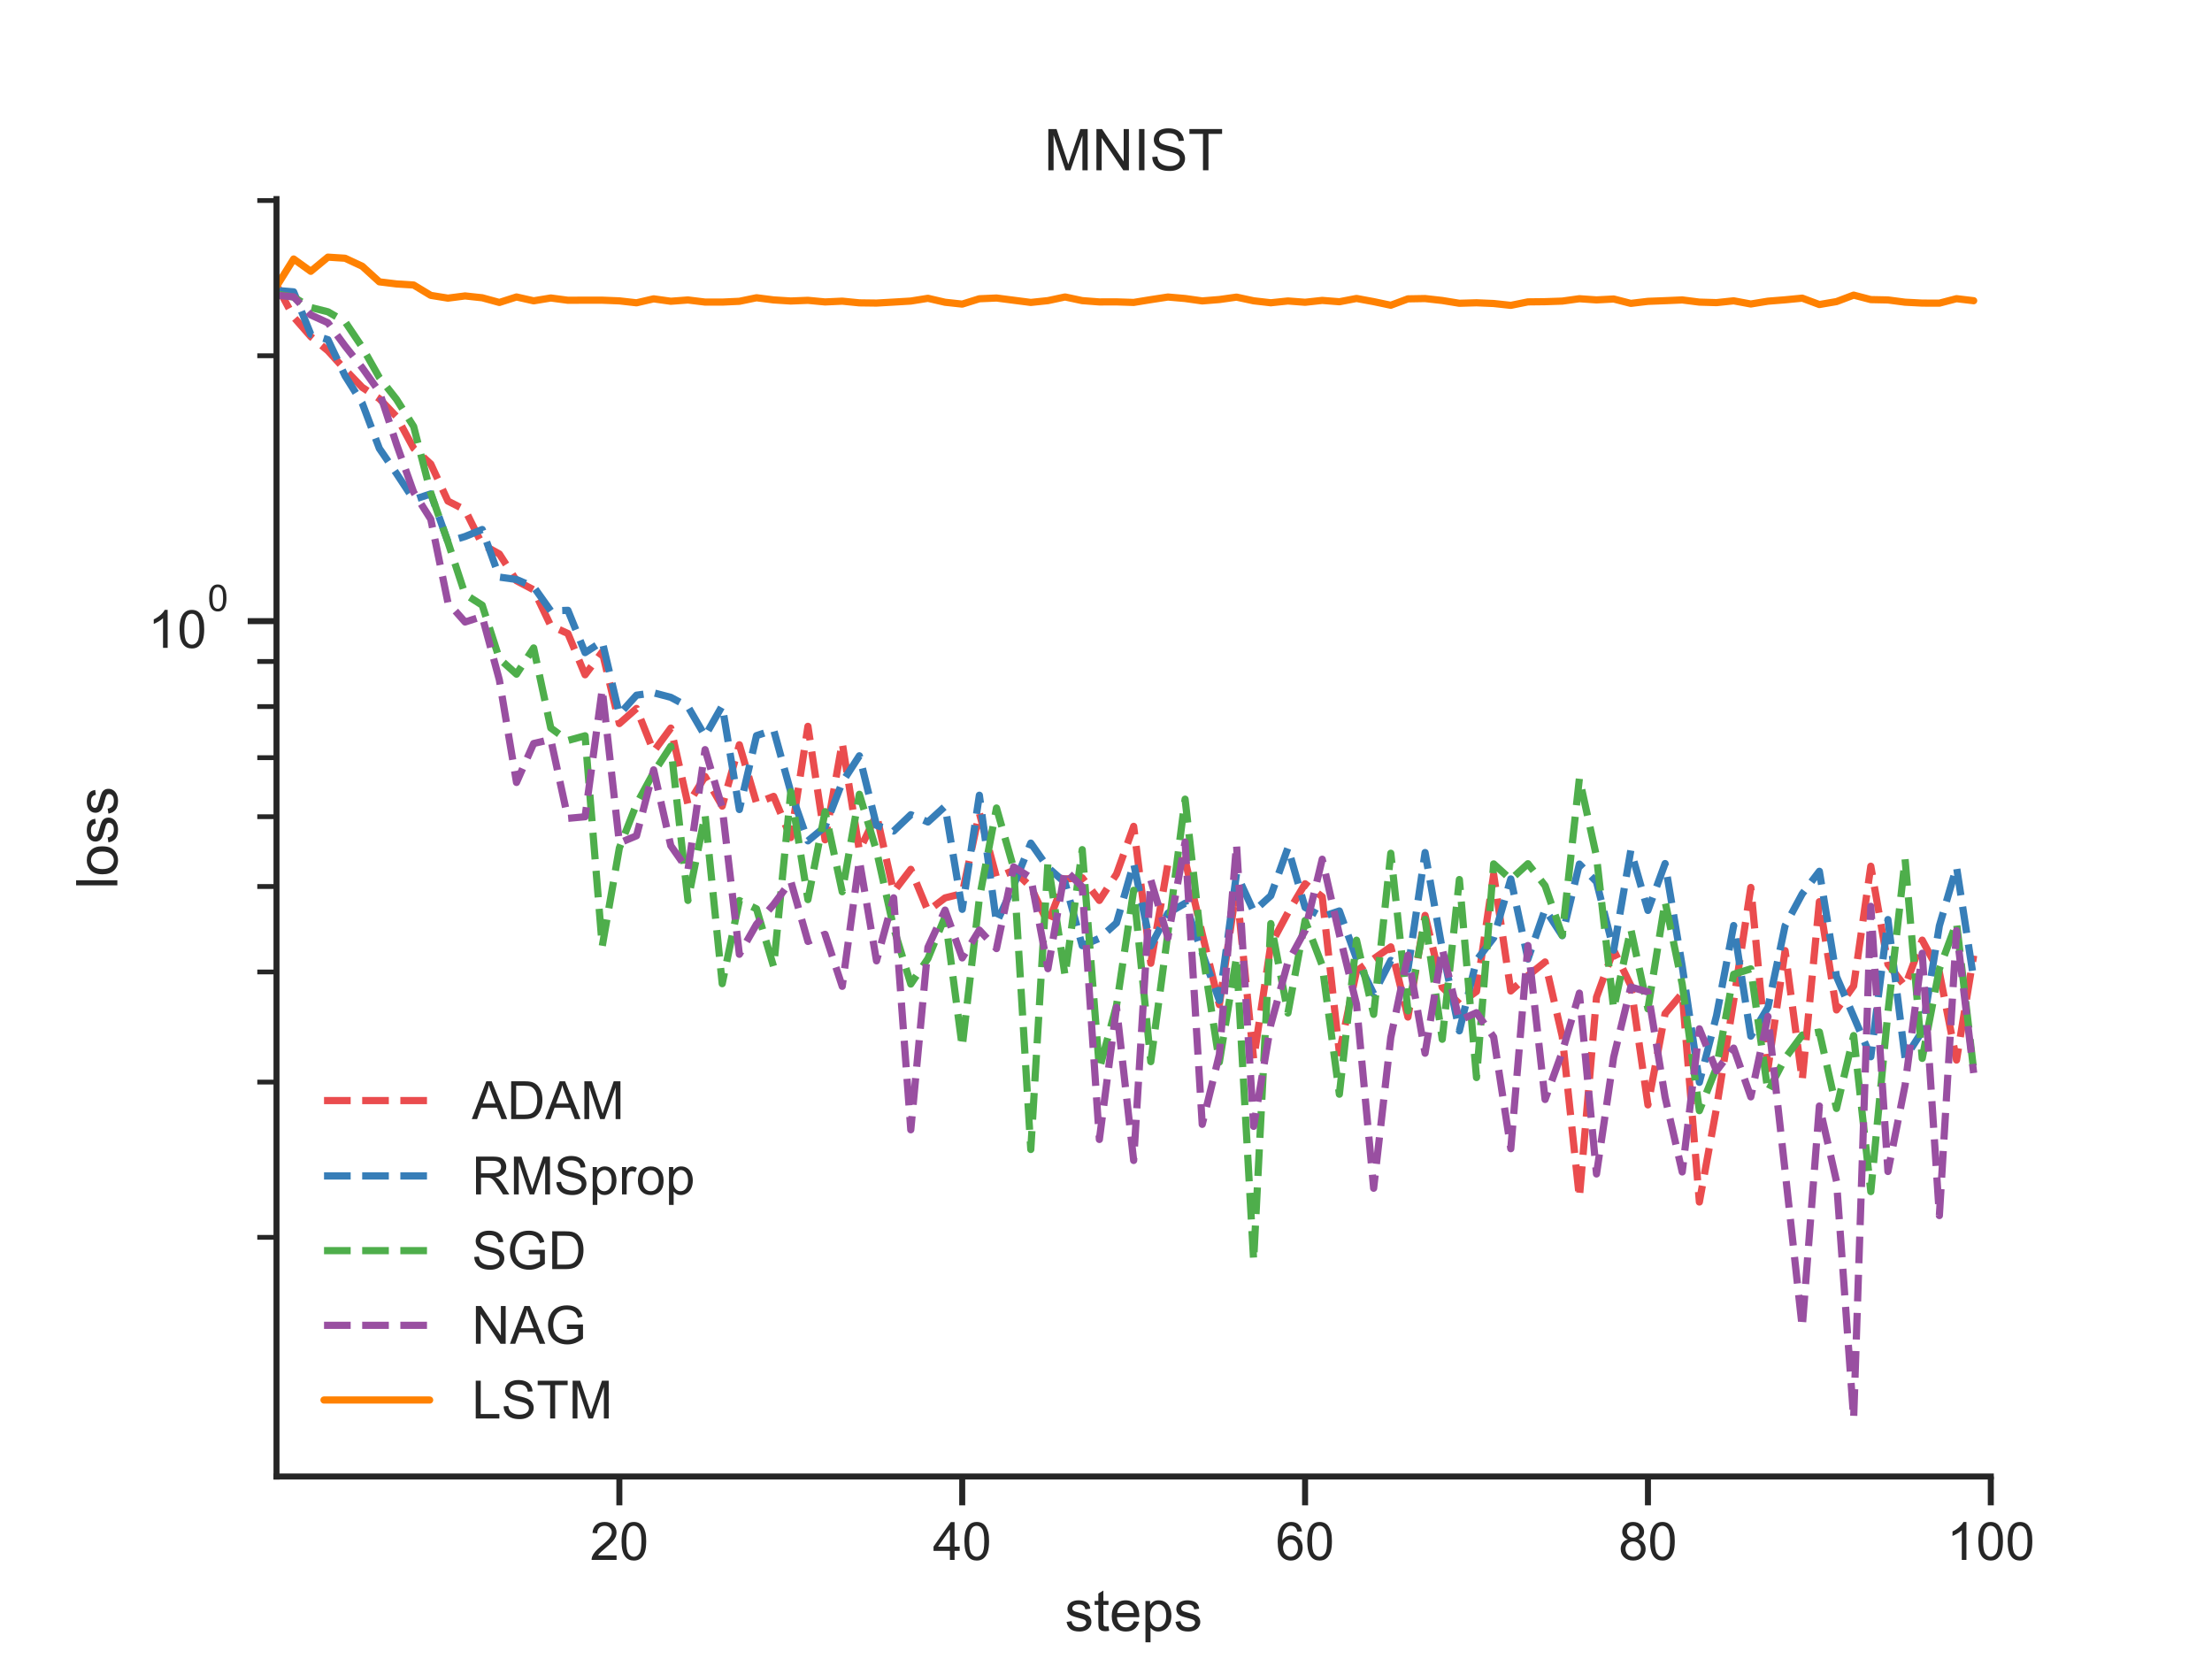 <?xml version="1.0" encoding="utf-8" standalone="no"?>
<!DOCTYPE svg PUBLIC "-//W3C//DTD SVG 1.1//EN"
  "http://www.w3.org/Graphics/SVG/1.1/DTD/svg11.dtd">
<!-- Created with matplotlib (https://matplotlib.org/) -->
<svg height="345.6pt" version="1.1" viewBox="0 0 460.8 345.6" width="460.8pt" xmlns="http://www.w3.org/2000/svg" xmlns:xlink="http://www.w3.org/1999/xlink">
 <defs>
  <style type="text/css">*{stroke-linecap:butt;stroke-linejoin:round;}</style>
 </defs>
 <g id="figure_1">
  <g id="patch_1">
   <path d="M 0 345.6 
L 460.8 345.6 
L 460.8 0 
L 0 0 
z
" style="fill:#ffffff;"/>
  </g>
  <g id="axes_1">
   <g id="patch_2">
    <path d="M 57.6 307.584 
L 414.72 307.584 
L 414.72 41.472 
L 57.6 41.472 
z
" style="fill:#ffffff;"/>
   </g>
   <g id="matplotlib.axis_1">
    <g id="xtick_1">
     <g id="line2d_1">
      <defs>
       <path d="M 0 0 
L 0 6 
" id="mff5d5e4371" style="stroke:#262626;stroke-width:1.25;"/>
      </defs>
      <g>
       <use style="fill:#262626;stroke:#262626;stroke-width:1.25;" x="129.024" xlink:href="#mff5d5e4371" y="307.584"/>
      </g>
     </g>
     <g id="text_1">
      <!-- 20 -->
      <g style="fill:#262626;" transform="translate(122.907 324.958)scale(0.11 -0.11)">
       <defs>
        <path d="M 50.344 8.453 
L 50.344 0 
L 3.031 0 
Q 2.938 3.172 4.047 6.109 
Q 5.859 10.938 9.828 15.625 
Q 13.812 20.312 21.344 26.469 
Q 33.016 36.031 37.109 41.625 
Q 41.219 47.219 41.219 52.203 
Q 41.219 57.422 37.469 61 
Q 33.734 64.594 27.734 64.594 
Q 21.391 64.594 17.578 60.781 
Q 13.766 56.984 13.719 50.25 
L 4.688 51.172 
Q 5.609 61.281 11.656 66.578 
Q 17.719 71.875 27.938 71.875 
Q 38.234 71.875 44.234 66.156 
Q 50.25 60.453 50.25 52 
Q 50.25 47.703 48.484 43.547 
Q 46.734 39.406 42.656 34.812 
Q 38.578 30.219 29.109 22.219 
Q 21.188 15.578 18.938 13.203 
Q 16.703 10.844 15.234 8.453 
z
" id="ArialMT-50"/>
        <path d="M 4.156 35.297 
Q 4.156 48 6.766 55.734 
Q 9.375 63.484 14.516 67.672 
Q 19.672 71.875 27.484 71.875 
Q 33.25 71.875 37.594 69.547 
Q 41.938 67.234 44.766 62.859 
Q 47.609 58.5 49.219 52.219 
Q 50.828 45.953 50.828 35.297 
Q 50.828 22.703 48.234 14.969 
Q 45.656 7.234 40.5 3 
Q 35.359 -1.219 27.484 -1.219 
Q 17.141 -1.219 11.234 6.203 
Q 4.156 15.141 4.156 35.297 
z
M 13.188 35.297 
Q 13.188 17.672 17.312 11.828 
Q 21.438 6 27.484 6 
Q 33.547 6 37.672 11.859 
Q 41.797 17.719 41.797 35.297 
Q 41.797 52.984 37.672 58.781 
Q 33.547 64.594 27.391 64.594 
Q 21.344 64.594 17.719 59.469 
Q 13.188 52.938 13.188 35.297 
z
" id="ArialMT-48"/>
       </defs>
       <use xlink:href="#ArialMT-50"/>
       <use x="55.615" xlink:href="#ArialMT-48"/>
      </g>
     </g>
    </g>
    <g id="xtick_2">
     <g id="line2d_2">
      <g>
       <use style="fill:#262626;stroke:#262626;stroke-width:1.25;" x="200.448" xlink:href="#mff5d5e4371" y="307.584"/>
      </g>
     </g>
     <g id="text_2">
      <!-- 40 -->
      <g style="fill:#262626;" transform="translate(194.331 324.958)scale(0.11 -0.11)">
       <defs>
        <path d="M 32.328 0 
L 32.328 17.141 
L 1.266 17.141 
L 1.266 25.203 
L 33.938 71.578 
L 41.109 71.578 
L 41.109 25.203 
L 50.781 25.203 
L 50.781 17.141 
L 41.109 17.141 
L 41.109 0 
z
M 32.328 25.203 
L 32.328 57.469 
L 9.906 25.203 
z
" id="ArialMT-52"/>
       </defs>
       <use xlink:href="#ArialMT-52"/>
       <use x="55.615" xlink:href="#ArialMT-48"/>
      </g>
     </g>
    </g>
    <g id="xtick_3">
     <g id="line2d_3">
      <g>
       <use style="fill:#262626;stroke:#262626;stroke-width:1.25;" x="271.872" xlink:href="#mff5d5e4371" y="307.584"/>
      </g>
     </g>
     <g id="text_3">
      <!-- 60 -->
      <g style="fill:#262626;" transform="translate(265.755 324.958)scale(0.11 -0.11)">
       <defs>
        <path d="M 49.75 54.047 
L 41.016 53.375 
Q 39.844 58.547 37.703 60.891 
Q 34.125 64.656 28.906 64.656 
Q 24.703 64.656 21.531 62.312 
Q 17.391 59.281 14.984 53.469 
Q 12.594 47.656 12.5 36.922 
Q 15.672 41.75 20.266 44.094 
Q 24.859 46.438 29.891 46.438 
Q 38.672 46.438 44.844 39.969 
Q 51.031 33.5 51.031 23.25 
Q 51.031 16.5 48.125 10.719 
Q 45.219 4.938 40.141 1.859 
Q 35.062 -1.219 28.609 -1.219 
Q 17.625 -1.219 10.688 6.859 
Q 3.766 14.938 3.766 33.5 
Q 3.766 54.25 11.422 63.672 
Q 18.109 71.875 29.438 71.875 
Q 37.891 71.875 43.281 67.141 
Q 48.688 62.406 49.75 54.047 
z
M 13.875 23.188 
Q 13.875 18.656 15.797 14.5 
Q 17.719 10.359 21.188 8.172 
Q 24.656 6 28.469 6 
Q 34.031 6 38.031 10.484 
Q 42.047 14.984 42.047 22.703 
Q 42.047 30.125 38.078 34.391 
Q 34.125 38.672 28.125 38.672 
Q 22.172 38.672 18.016 34.391 
Q 13.875 30.125 13.875 23.188 
z
" id="ArialMT-54"/>
       </defs>
       <use xlink:href="#ArialMT-54"/>
       <use x="55.615" xlink:href="#ArialMT-48"/>
      </g>
     </g>
    </g>
    <g id="xtick_4">
     <g id="line2d_4">
      <g>
       <use style="fill:#262626;stroke:#262626;stroke-width:1.25;" x="343.296" xlink:href="#mff5d5e4371" y="307.584"/>
      </g>
     </g>
     <g id="text_4">
      <!-- 80 -->
      <g style="fill:#262626;" transform="translate(337.179 324.958)scale(0.11 -0.11)">
       <defs>
        <path d="M 17.672 38.812 
Q 12.203 40.828 9.562 44.531 
Q 6.938 48.25 6.938 53.422 
Q 6.938 61.234 12.547 66.547 
Q 18.172 71.875 27.484 71.875 
Q 36.859 71.875 42.578 66.422 
Q 48.297 60.984 48.297 53.172 
Q 48.297 48.188 45.672 44.5 
Q 43.062 40.828 37.75 38.812 
Q 44.344 36.672 47.781 31.875 
Q 51.219 27.094 51.219 20.453 
Q 51.219 11.281 44.719 5.031 
Q 38.234 -1.219 27.641 -1.219 
Q 17.047 -1.219 10.547 5.047 
Q 4.047 11.328 4.047 20.703 
Q 4.047 27.688 7.594 32.391 
Q 11.141 37.109 17.672 38.812 
z
M 15.922 53.719 
Q 15.922 48.641 19.188 45.406 
Q 22.469 42.188 27.688 42.188 
Q 32.766 42.188 36.016 45.375 
Q 39.266 48.578 39.266 53.219 
Q 39.266 58.062 35.906 61.359 
Q 32.562 64.656 27.594 64.656 
Q 22.562 64.656 19.234 61.422 
Q 15.922 58.203 15.922 53.719 
z
M 13.094 20.656 
Q 13.094 16.891 14.875 13.375 
Q 16.656 9.859 20.172 7.922 
Q 23.688 6 27.734 6 
Q 34.031 6 38.125 10.047 
Q 42.234 14.109 42.234 20.359 
Q 42.234 26.703 38.016 30.859 
Q 33.797 35.016 27.438 35.016 
Q 21.234 35.016 17.156 30.906 
Q 13.094 26.812 13.094 20.656 
z
" id="ArialMT-56"/>
       </defs>
       <use xlink:href="#ArialMT-56"/>
       <use x="55.615" xlink:href="#ArialMT-48"/>
      </g>
     </g>
    </g>
    <g id="xtick_5">
     <g id="line2d_5">
      <g>
       <use style="fill:#262626;stroke:#262626;stroke-width:1.25;" x="414.72" xlink:href="#mff5d5e4371" y="307.584"/>
      </g>
     </g>
     <g id="text_5">
      <!-- 100 -->
      <g style="fill:#262626;" transform="translate(405.544 324.958)scale(0.11 -0.11)">
       <defs>
        <path d="M 37.25 0 
L 28.469 0 
L 28.469 56 
Q 25.297 52.984 20.141 49.953 
Q 14.984 46.922 10.891 45.406 
L 10.891 53.906 
Q 18.266 57.375 23.781 62.297 
Q 29.297 67.234 31.594 71.875 
L 37.25 71.875 
z
" id="ArialMT-49"/>
       </defs>
       <use xlink:href="#ArialMT-49"/>
       <use x="55.615" xlink:href="#ArialMT-48"/>
       <use x="111.23" xlink:href="#ArialMT-48"/>
      </g>
     </g>
    </g>
    <g id="text_6">
     <!-- steps -->
     <g style="fill:#262626;" transform="translate(221.82 339.733)scale(0.12 -0.12)">
      <defs>
       <path d="M 3.078 15.484 
L 11.766 16.844 
Q 12.5 11.625 15.844 8.844 
Q 19.188 6.062 25.203 6.062 
Q 31.25 6.062 34.172 8.516 
Q 37.109 10.984 37.109 14.312 
Q 37.109 17.281 34.516 19 
Q 32.719 20.172 25.531 21.969 
Q 15.875 24.422 12.141 26.203 
Q 8.406 27.984 6.469 31.125 
Q 4.547 34.281 4.547 38.094 
Q 4.547 41.547 6.125 44.5 
Q 7.719 47.469 10.453 49.422 
Q 12.5 50.922 16.031 51.969 
Q 19.578 53.031 23.641 53.031 
Q 29.734 53.031 34.344 51.266 
Q 38.969 49.516 41.156 46.5 
Q 43.359 43.5 44.188 38.484 
L 35.594 37.312 
Q 35.016 41.312 32.203 43.547 
Q 29.391 45.797 24.266 45.797 
Q 18.219 45.797 15.625 43.797 
Q 13.031 41.797 13.031 39.109 
Q 13.031 37.406 14.109 36.031 
Q 15.188 34.625 17.484 33.688 
Q 18.797 33.203 25.25 31.453 
Q 34.578 28.953 38.25 27.359 
Q 41.938 25.781 44.031 22.75 
Q 46.141 19.734 46.141 15.234 
Q 46.141 10.844 43.578 6.953 
Q 41.016 3.078 36.172 0.953 
Q 31.344 -1.172 25.25 -1.172 
Q 15.141 -1.172 9.844 3.031 
Q 4.547 7.234 3.078 15.484 
z
" id="ArialMT-115"/>
       <path d="M 25.781 7.859 
L 27.047 0.094 
Q 23.344 -0.688 20.406 -0.688 
Q 15.625 -0.688 12.984 0.828 
Q 10.359 2.344 9.281 4.812 
Q 8.203 7.281 8.203 15.188 
L 8.203 45.016 
L 1.766 45.016 
L 1.766 51.859 
L 8.203 51.859 
L 8.203 64.703 
L 16.938 69.969 
L 16.938 51.859 
L 25.781 51.859 
L 25.781 45.016 
L 16.938 45.016 
L 16.938 14.703 
Q 16.938 10.938 17.406 9.859 
Q 17.875 8.797 18.922 8.156 
Q 19.969 7.516 21.922 7.516 
Q 23.391 7.516 25.781 7.859 
z
" id="ArialMT-116"/>
       <path d="M 42.094 16.703 
L 51.172 15.578 
Q 49.031 7.625 43.219 3.219 
Q 37.406 -1.172 28.375 -1.172 
Q 17 -1.172 10.328 5.828 
Q 3.656 12.844 3.656 25.484 
Q 3.656 38.578 10.391 45.797 
Q 17.141 53.031 27.875 53.031 
Q 38.281 53.031 44.875 45.953 
Q 51.469 38.875 51.469 26.031 
Q 51.469 25.25 51.422 23.688 
L 12.75 23.688 
Q 13.234 15.141 17.578 10.594 
Q 21.922 6.062 28.422 6.062 
Q 33.25 6.062 36.672 8.594 
Q 40.094 11.141 42.094 16.703 
z
M 13.234 30.906 
L 42.188 30.906 
Q 41.609 37.453 38.875 40.719 
Q 34.672 45.797 27.984 45.797 
Q 21.922 45.797 17.797 41.75 
Q 13.672 37.703 13.234 30.906 
z
" id="ArialMT-101"/>
       <path d="M 6.594 -19.875 
L 6.594 51.859 
L 14.594 51.859 
L 14.594 45.125 
Q 17.438 49.078 21 51.047 
Q 24.562 53.031 29.641 53.031 
Q 36.281 53.031 41.359 49.609 
Q 46.438 46.188 49.016 39.953 
Q 51.609 33.734 51.609 26.312 
Q 51.609 18.359 48.75 11.984 
Q 45.906 5.609 40.453 2.219 
Q 35.016 -1.172 29 -1.172 
Q 24.609 -1.172 21.109 0.688 
Q 17.625 2.547 15.375 5.375 
L 15.375 -19.875 
z
M 14.547 25.641 
Q 14.547 15.625 18.594 10.844 
Q 22.656 6.062 28.422 6.062 
Q 34.281 6.062 38.453 11.016 
Q 42.625 15.969 42.625 26.375 
Q 42.625 36.281 38.547 41.203 
Q 34.469 46.141 28.812 46.141 
Q 23.188 46.141 18.859 40.891 
Q 14.547 35.641 14.547 25.641 
z
" id="ArialMT-112"/>
      </defs>
      <use xlink:href="#ArialMT-115"/>
      <use x="50" xlink:href="#ArialMT-116"/>
      <use x="77.783" xlink:href="#ArialMT-101"/>
      <use x="133.398" xlink:href="#ArialMT-112"/>
      <use x="189.014" xlink:href="#ArialMT-115"/>
     </g>
    </g>
   </g>
   <g id="matplotlib.axis_2">
    <g id="ytick_1">
     <g id="line2d_6">
      <defs>
       <path d="M 0 0 
L -6 0 
" id="m8e5e6f4f50" style="stroke:#262626;stroke-width:1.25;"/>
      </defs>
      <g>
       <use style="fill:#262626;stroke:#262626;stroke-width:1.25;" x="57.6" xlink:href="#m8e5e6f4f50" y="129.393"/>
      </g>
     </g>
     <g id="text_7">
      <!-- $\mathdefault{10^{0}}$ -->
      <g style="fill:#262626;" transform="translate(30.83 135.065)scale(0.11 -0.11)">
       <use transform="translate(0 0.994)" xlink:href="#ArialMT-49"/>
       <use transform="translate(55.615 0.994)" xlink:href="#ArialMT-48"/>
       <use transform="translate(112.973 70.688)scale(0.7)" xlink:href="#ArialMT-48"/>
      </g>
     </g>
    </g>
    <g id="ytick_2">
     <g id="line2d_7">
      <defs>
       <path d="M 0 0 
L -4 0 
" id="m71e5a520d4" style="stroke:#262626;"/>
      </defs>
      <g>
       <use style="fill:#262626;stroke:#262626;" x="57.6" xlink:href="#m71e5a520d4" y="257.757"/>
      </g>
     </g>
    </g>
    <g id="ytick_3">
     <g id="line2d_8">
      <g>
       <use style="fill:#262626;stroke:#262626;" x="57.6" xlink:href="#m71e5a520d4" y="225.418"/>
      </g>
     </g>
    </g>
    <g id="ytick_4">
     <g id="line2d_9">
      <g>
       <use style="fill:#262626;stroke:#262626;" x="57.6" xlink:href="#m71e5a520d4" y="202.473"/>
      </g>
     </g>
    </g>
    <g id="ytick_5">
     <g id="line2d_10">
      <g>
       <use style="fill:#262626;stroke:#262626;" x="57.6" xlink:href="#m71e5a520d4" y="184.676"/>
      </g>
     </g>
    </g>
    <g id="ytick_6">
     <g id="line2d_11">
      <g>
       <use style="fill:#262626;stroke:#262626;" x="57.6" xlink:href="#m71e5a520d4" y="170.135"/>
      </g>
     </g>
    </g>
    <g id="ytick_7">
     <g id="line2d_12">
      <g>
       <use style="fill:#262626;stroke:#262626;" x="57.6" xlink:href="#m71e5a520d4" y="157.84"/>
      </g>
     </g>
    </g>
    <g id="ytick_8">
     <g id="line2d_13">
      <g>
       <use style="fill:#262626;stroke:#262626;" x="57.6" xlink:href="#m71e5a520d4" y="147.19"/>
      </g>
     </g>
    </g>
    <g id="ytick_9">
     <g id="line2d_14">
      <g>
       <use style="fill:#262626;stroke:#262626;" x="57.6" xlink:href="#m71e5a520d4" y="137.796"/>
      </g>
     </g>
    </g>
    <g id="ytick_10">
     <g id="line2d_15">
      <g>
       <use style="fill:#262626;stroke:#262626;" x="57.6" xlink:href="#m71e5a520d4" y="74.109"/>
      </g>
     </g>
    </g>
    <g id="ytick_11">
     <g id="line2d_16">
      <g>
       <use style="fill:#262626;stroke:#262626;" x="57.6" xlink:href="#m71e5a520d4" y="41.771"/>
      </g>
     </g>
    </g>
    <g id="text_8">
     <!-- loss -->
     <g style="fill:#262626;" transform="translate(24.445 185.198)rotate(-90)scale(0.12 -0.12)">
      <defs>
       <path d="M 6.391 0 
L 6.391 71.578 
L 15.188 71.578 
L 15.188 0 
z
" id="ArialMT-108"/>
       <path d="M 3.328 25.922 
Q 3.328 40.328 11.328 47.266 
Q 18.016 53.031 27.641 53.031 
Q 38.328 53.031 45.109 46.016 
Q 51.906 39.016 51.906 26.656 
Q 51.906 16.656 48.906 10.906 
Q 45.906 5.172 40.156 2 
Q 34.422 -1.172 27.641 -1.172 
Q 16.75 -1.172 10.031 5.812 
Q 3.328 12.797 3.328 25.922 
z
M 12.359 25.922 
Q 12.359 15.969 16.703 11.016 
Q 21.047 6.062 27.641 6.062 
Q 34.188 6.062 38.531 11.031 
Q 42.875 16.016 42.875 26.219 
Q 42.875 35.844 38.5 40.797 
Q 34.125 45.75 27.641 45.75 
Q 21.047 45.75 16.703 40.812 
Q 12.359 35.891 12.359 25.922 
z
" id="ArialMT-111"/>
      </defs>
      <use xlink:href="#ArialMT-108"/>
      <use x="22.217" xlink:href="#ArialMT-111"/>
      <use x="77.832" xlink:href="#ArialMT-115"/>
      <use x="127.832" xlink:href="#ArialMT-115"/>
     </g>
    </g>
   </g>
   <g id="PolyCollection_1">
    <defs>
     <path d="M 57.6 -286.218 
L 57.6 -286.218 
L 61.171 -279.557 
L 64.742 -275.475 
L 68.314 -272.534 
L 71.885 -268.611 
L 75.456 -264.906 
L 79.027 -262.546 
L 82.598 -258.813 
L 86.17 -252.212 
L 89.741 -248.935 
L 93.312 -241.214 
L 96.883 -239.387 
L 100.454 -232.179 
L 104.026 -230.192 
L 107.597 -224.625 
L 111.168 -222.729 
L 114.739 -215.241 
L 118.31 -213.624 
L 121.882 -205.029 
L 125.453 -209.789 
L 129.024 -194.865 
L 132.595 -198.015 
L 136.166 -189.057 
L 139.738 -193.927 
L 143.309 -178.054 
L 146.88 -183.843 
L 150.451 -177.672 
L 154.022 -190.451 
L 157.594 -178.314 
L 161.165 -179.698 
L 164.736 -171.119 
L 168.307 -194.294 
L 171.878 -170.653 
L 175.45 -190.873 
L 179.021 -168.434 
L 182.592 -175.87 
L 186.163 -159.839 
L 189.734 -164.502 
L 193.306 -155.845 
L 196.877 -158.557 
L 200.448 -159.451 
L 204.019 -176.226 
L 207.59 -162.8 
L 211.162 -164.28 
L 214.733 -160.832 
L 218.304 -153.288 
L 221.875 -162.485 
L 225.446 -162.75 
L 229.018 -158.023 
L 232.589 -163.511 
L 236.16 -173.456 
L 239.731 -144.931 
L 243.302 -165.709 
L 246.874 -166.441 
L 250.445 -151.044 
L 254.016 -136.308 
L 257.587 -160.682 
L 261.158 -124.962 
L 264.73 -148.804 
L 268.301 -155.486 
L 271.872 -161.495 
L 275.443 -158.792 
L 279.014 -126.286 
L 282.586 -143.318 
L 286.157 -145.847 
L 289.728 -148.352 
L 293.299 -133.73 
L 296.87 -154.904 
L 300.442 -139.937 
L 304.013 -136.5 
L 307.584 -139.062 
L 311.155 -163.469 
L 314.726 -139.163 
L 318.298 -142.353 
L 321.869 -145.207 
L 325.44 -129.71 
L 329.011 -96.111 
L 332.582 -137.852 
L 336.154 -147.683 
L 339.725 -140.314 
L 343.296 -115.429 
L 346.867 -134.44 
L 350.438 -138.666 
L 354.01 -95.198 
L 357.581 -114.772 
L 361.152 -137.104 
L 364.723 -160.73 
L 368.294 -122.948 
L 371.866 -147.573 
L 375.437 -120.588 
L 379.008 -157.764 
L 382.579 -135.209 
L 386.15 -140.223 
L 389.722 -165.15 
L 393.293 -144.739 
L 396.864 -140.14 
L 400.435 -149.754 
L 404.006 -143.046 
L 407.578 -124.768 
L 411.149 -146.54 
L 411.149 -146.54 
L 411.149 -146.54 
L 407.578 -124.768 
L 404.006 -143.046 
L 400.435 -149.754 
L 396.864 -140.14 
L 393.293 -144.739 
L 389.722 -165.15 
L 386.15 -140.223 
L 382.579 -135.209 
L 379.008 -157.764 
L 375.437 -120.588 
L 371.866 -147.573 
L 368.294 -122.948 
L 364.723 -160.73 
L 361.152 -137.104 
L 357.581 -114.772 
L 354.01 -95.198 
L 350.438 -138.666 
L 346.867 -134.44 
L 343.296 -115.429 
L 339.725 -140.314 
L 336.154 -147.683 
L 332.582 -137.852 
L 329.011 -96.111 
L 325.44 -129.71 
L 321.869 -145.207 
L 318.298 -142.353 
L 314.726 -139.163 
L 311.155 -163.469 
L 307.584 -139.062 
L 304.013 -136.5 
L 300.442 -139.937 
L 296.87 -154.904 
L 293.299 -133.73 
L 289.728 -148.352 
L 286.157 -145.847 
L 282.586 -143.318 
L 279.014 -126.286 
L 275.443 -158.792 
L 271.872 -161.495 
L 268.301 -155.486 
L 264.73 -148.804 
L 261.158 -124.962 
L 257.587 -160.682 
L 254.016 -136.308 
L 250.445 -151.044 
L 246.874 -166.441 
L 243.302 -165.709 
L 239.731 -144.931 
L 236.16 -173.456 
L 232.589 -163.511 
L 229.018 -158.023 
L 225.446 -162.75 
L 221.875 -162.485 
L 218.304 -153.288 
L 214.733 -160.832 
L 211.162 -164.28 
L 207.59 -162.8 
L 204.019 -176.226 
L 200.448 -159.451 
L 196.877 -158.557 
L 193.306 -155.845 
L 189.734 -164.502 
L 186.163 -159.839 
L 182.592 -175.87 
L 179.021 -168.434 
L 175.45 -190.873 
L 171.878 -170.653 
L 168.307 -194.294 
L 164.736 -171.119 
L 161.165 -179.698 
L 157.594 -178.314 
L 154.022 -190.451 
L 150.451 -177.672 
L 146.88 -183.843 
L 143.309 -178.054 
L 139.738 -193.927 
L 136.166 -189.057 
L 132.595 -198.015 
L 129.024 -194.865 
L 125.453 -209.789 
L 121.882 -205.029 
L 118.31 -213.624 
L 114.739 -215.241 
L 111.168 -222.729 
L 107.597 -224.625 
L 104.026 -230.192 
L 100.454 -232.179 
L 96.883 -239.387 
L 93.312 -241.214 
L 89.741 -248.935 
L 86.17 -252.212 
L 82.598 -258.813 
L 79.027 -262.546 
L 75.456 -264.906 
L 71.885 -268.611 
L 68.314 -272.534 
L 64.742 -275.475 
L 61.171 -279.557 
L 57.6 -286.218 
z
" id="m6cc9ef20cf" style="stroke:#ffffff;stroke-opacity:0.2;"/>
    </defs>
    <g clip-path="url(#pce6db9809c)">
     <use style="fill:#ea4c4e;fill-opacity:0.2;stroke:#ffffff;stroke-opacity:0.2;" x="0" xlink:href="#m6cc9ef20cf" y="345.6"/>
    </g>
   </g>
   <g id="PolyCollection_2">
    <defs>
     <path d="M 57.6 -285.097 
L 57.6 -285.097 
L 61.171 -284.803 
L 64.742 -275.956 
L 68.314 -274.842 
L 71.885 -267.302 
L 75.456 -261.617 
L 79.027 -252.167 
L 82.598 -246.957 
L 86.17 -241.537 
L 89.741 -242.716 
L 93.312 -232.745 
L 96.883 -233.835 
L 100.454 -235.293 
L 104.026 -225.376 
L 107.597 -224.882 
L 111.168 -223.358 
L 114.739 -218.334 
L 118.31 -218.459 
L 121.882 -209.645 
L 125.453 -211.962 
L 129.024 -196.806 
L 132.595 -200.779 
L 136.166 -201.277 
L 139.738 -200.334 
L 143.309 -198.408 
L 146.88 -192.268 
L 150.451 -198.562 
L 154.022 -176.959 
L 157.594 -192.354 
L 161.165 -193.548 
L 164.736 -180.614 
L 168.307 -170.433 
L 171.878 -173.374 
L 175.45 -182.626 
L 179.021 -188.152 
L 182.592 -173.66 
L 186.163 -172.474 
L 189.734 -175.881 
L 193.306 -174.362 
L 196.877 -177.631 
L 200.448 -156.167 
L 204.019 -179.942 
L 207.59 -153.355 
L 211.162 -161.137 
L 214.733 -169.967 
L 218.304 -164.876 
L 221.875 -161.732 
L 225.446 -148.6 
L 229.018 -150.126 
L 232.589 -153.331 
L 236.16 -165.748 
L 239.731 -148.543 
L 243.302 -155.374 
L 246.874 -157.426 
L 250.445 -147.075 
L 254.016 -137.19 
L 257.587 -163.554 
L 261.158 -155.75 
L 264.73 -159.005 
L 268.301 -168.997 
L 271.872 -156.562 
L 275.443 -154.63 
L 279.014 -155.83 
L 282.586 -145.908 
L 286.157 -138.576 
L 289.728 -145.531 
L 293.299 -143.653 
L 296.87 -168.002 
L 300.442 -147.904 
L 304.013 -130.857 
L 307.584 -145.562 
L 311.155 -150.221 
L 314.726 -162.501 
L 318.298 -145.82 
L 321.869 -156.169 
L 325.44 -150.675 
L 329.011 -165.602 
L 332.582 -161.894 
L 336.154 -147.661 
L 339.725 -168.446 
L 343.296 -155.94 
L 346.867 -165.71 
L 350.438 -144.333 
L 354.01 -120.127 
L 357.581 -134.025 
L 361.152 -152.795 
L 364.723 -129.749 
L 368.294 -135.733 
L 371.866 -152.759 
L 375.437 -159.399 
L 379.008 -164.095 
L 382.579 -142.161 
L 386.15 -133.849 
L 389.722 -125.461 
L 393.293 -154.036 
L 396.864 -125.196 
L 400.435 -130.785 
L 404.006 -152.733 
L 407.578 -165.016 
L 411.149 -141.711 
L 411.149 -141.711 
L 411.149 -141.711 
L 407.578 -165.016 
L 404.006 -152.733 
L 400.435 -130.785 
L 396.864 -125.196 
L 393.293 -154.036 
L 389.722 -125.461 
L 386.15 -133.849 
L 382.579 -142.161 
L 379.008 -164.095 
L 375.437 -159.399 
L 371.866 -152.759 
L 368.294 -135.733 
L 364.723 -129.749 
L 361.152 -152.795 
L 357.581 -134.025 
L 354.01 -120.127 
L 350.438 -144.333 
L 346.867 -165.71 
L 343.296 -155.94 
L 339.725 -168.446 
L 336.154 -147.661 
L 332.582 -161.894 
L 329.011 -165.602 
L 325.44 -150.675 
L 321.869 -156.169 
L 318.298 -145.82 
L 314.726 -162.501 
L 311.155 -150.221 
L 307.584 -145.562 
L 304.013 -130.857 
L 300.442 -147.904 
L 296.87 -168.002 
L 293.299 -143.653 
L 289.728 -145.531 
L 286.157 -138.576 
L 282.586 -145.908 
L 279.014 -155.83 
L 275.443 -154.63 
L 271.872 -156.562 
L 268.301 -168.997 
L 264.73 -159.005 
L 261.158 -155.75 
L 257.587 -163.554 
L 254.016 -137.19 
L 250.445 -147.075 
L 246.874 -157.426 
L 243.302 -155.374 
L 239.731 -148.543 
L 236.16 -165.748 
L 232.589 -153.331 
L 229.018 -150.126 
L 225.446 -148.6 
L 221.875 -161.732 
L 218.304 -164.876 
L 214.733 -169.967 
L 211.162 -161.137 
L 207.59 -153.355 
L 204.019 -179.942 
L 200.448 -156.167 
L 196.877 -177.631 
L 193.306 -174.362 
L 189.734 -175.881 
L 186.163 -172.474 
L 182.592 -173.66 
L 179.021 -188.152 
L 175.45 -182.626 
L 171.878 -173.374 
L 168.307 -170.433 
L 164.736 -180.614 
L 161.165 -193.548 
L 157.594 -192.354 
L 154.022 -176.959 
L 150.451 -198.562 
L 146.88 -192.268 
L 143.309 -198.408 
L 139.738 -200.334 
L 136.166 -201.277 
L 132.595 -200.779 
L 129.024 -196.806 
L 125.453 -211.962 
L 121.882 -209.645 
L 118.31 -218.459 
L 114.739 -218.334 
L 111.168 -223.358 
L 107.597 -224.882 
L 104.026 -225.376 
L 100.454 -235.293 
L 96.883 -233.835 
L 93.312 -232.745 
L 89.741 -242.716 
L 86.17 -241.537 
L 82.598 -246.957 
L 79.027 -252.167 
L 75.456 -261.617 
L 71.885 -267.302 
L 68.314 -274.842 
L 64.742 -275.956 
L 61.171 -284.803 
L 57.6 -285.097 
z
" id="mf3511e8a5b" style="stroke:#ffffff;stroke-opacity:0.2;"/>
    </defs>
    <g clip-path="url(#pce6db9809c)">
     <use style="fill:#377eb8;fill-opacity:0.2;stroke:#ffffff;stroke-opacity:0.2;" x="0" xlink:href="#mf3511e8a5b" y="345.6"/>
    </g>
   </g>
   <g id="PolyCollection_3">
    <defs>
     <path d="M 57.6 -284.341 
L 57.6 -284.341 
L 61.171 -283.71 
L 64.742 -281.543 
L 68.314 -280.649 
L 71.885 -278.585 
L 75.456 -273.275 
L 79.027 -266.952 
L 82.598 -262.412 
L 86.17 -256.752 
L 89.741 -242.878 
L 93.312 -232.678 
L 96.883 -221.798 
L 100.454 -219.526 
L 104.026 -208.369 
L 107.597 -205.161 
L 111.168 -210.624 
L 114.739 -193.94 
L 118.31 -191.341 
L 121.882 -192.324 
L 125.453 -148.463 
L 129.024 -168.951 
L 132.595 -178.085 
L 136.166 -184.665 
L 139.738 -190.149 
L 143.309 -158.025 
L 146.88 -175.893 
L 150.451 -140.68 
L 154.022 -158 
L 157.594 -156.275 
L 161.165 -144.199 
L 164.736 -180.671 
L 168.307 -158.195 
L 171.878 -176.517 
L 175.45 -159.83 
L 179.021 -180.139 
L 182.592 -168.372 
L 186.163 -152.318 
L 189.734 -140.603 
L 193.306 -145.909 
L 196.877 -154.634 
L 200.448 -127.525 
L 204.019 -158.466 
L 207.59 -177.278 
L 211.162 -164.76 
L 214.733 -106.143 
L 218.304 -165.956 
L 221.875 -142.336 
L 225.446 -168.605 
L 229.018 -122.908 
L 232.589 -136.124 
L 236.16 -160.131 
L 239.731 -124.44 
L 243.302 -151.262 
L 246.874 -179.12 
L 250.445 -147.604 
L 254.016 -124.351 
L 257.587 -146.203 
L 261.158 -82.989 
L 264.73 -153.197 
L 268.301 -134.569 
L 271.872 -153.84 
L 275.443 -144.481 
L 279.014 -117.653 
L 282.586 -149.739 
L 286.157 -134.289 
L 289.728 -167.853 
L 293.299 -135.027 
L 296.87 -154.099 
L 300.442 -129.099 
L 304.013 -162.379 
L 307.584 -121.127 
L 311.155 -165.637 
L 314.726 -162.391 
L 318.298 -165.676 
L 321.869 -161.092 
L 325.44 -150.74 
L 329.011 -183.416 
L 332.582 -167.171 
L 336.154 -135.442 
L 339.725 -152.078 
L 343.296 -135.435 
L 346.867 -157.806 
L 350.438 -140.577 
L 354.01 -114.228 
L 357.581 -123.2 
L 361.152 -142.638 
L 364.723 -143.767 
L 368.294 -118.2 
L 371.866 -125.141 
L 375.437 -129.972 
L 379.008 -130.62 
L 382.579 -114.689 
L 386.15 -129.87 
L 389.722 -97.367 
L 393.293 -134.753 
L 396.864 -166.612 
L 400.435 -125.117 
L 404.006 -143.753 
L 407.578 -153.415 
L 411.149 -122.67 
L 411.149 -122.67 
L 411.149 -122.67 
L 407.578 -153.415 
L 404.006 -143.753 
L 400.435 -125.117 
L 396.864 -166.612 
L 393.293 -134.753 
L 389.722 -97.367 
L 386.15 -129.87 
L 382.579 -114.689 
L 379.008 -130.62 
L 375.437 -129.972 
L 371.866 -125.141 
L 368.294 -118.2 
L 364.723 -143.767 
L 361.152 -142.638 
L 357.581 -123.2 
L 354.01 -114.228 
L 350.438 -140.577 
L 346.867 -157.806 
L 343.296 -135.435 
L 339.725 -152.078 
L 336.154 -135.442 
L 332.582 -167.171 
L 329.011 -183.416 
L 325.44 -150.74 
L 321.869 -161.092 
L 318.298 -165.676 
L 314.726 -162.391 
L 311.155 -165.637 
L 307.584 -121.127 
L 304.013 -162.379 
L 300.442 -129.099 
L 296.87 -154.099 
L 293.299 -135.027 
L 289.728 -167.853 
L 286.157 -134.289 
L 282.586 -149.739 
L 279.014 -117.653 
L 275.443 -144.481 
L 271.872 -153.84 
L 268.301 -134.569 
L 264.73 -153.197 
L 261.158 -82.989 
L 257.587 -146.203 
L 254.016 -124.351 
L 250.445 -147.604 
L 246.874 -179.12 
L 243.302 -151.262 
L 239.731 -124.44 
L 236.16 -160.131 
L 232.589 -136.124 
L 229.018 -122.908 
L 225.446 -168.605 
L 221.875 -142.336 
L 218.304 -165.956 
L 214.733 -106.143 
L 211.162 -164.76 
L 207.59 -177.278 
L 204.019 -158.466 
L 200.448 -127.525 
L 196.877 -154.634 
L 193.306 -145.909 
L 189.734 -140.603 
L 186.163 -152.318 
L 182.592 -168.372 
L 179.021 -180.139 
L 175.45 -159.83 
L 171.878 -176.517 
L 168.307 -158.195 
L 164.736 -180.671 
L 161.165 -144.199 
L 157.594 -156.275 
L 154.022 -158 
L 150.451 -140.68 
L 146.88 -175.893 
L 143.309 -158.025 
L 139.738 -190.149 
L 136.166 -184.665 
L 132.595 -178.085 
L 129.024 -168.951 
L 125.453 -148.463 
L 121.882 -192.324 
L 118.31 -191.341 
L 114.739 -193.94 
L 111.168 -210.624 
L 107.597 -205.161 
L 104.026 -208.369 
L 100.454 -219.526 
L 96.883 -221.798 
L 93.312 -232.678 
L 89.741 -242.878 
L 86.17 -256.752 
L 82.598 -262.412 
L 79.027 -266.952 
L 75.456 -273.275 
L 71.885 -278.585 
L 68.314 -280.649 
L 64.742 -281.543 
L 61.171 -283.71 
L 57.6 -284.341 
z
" id="m1a55aa4cd1" style="stroke:#ffffff;stroke-opacity:0.2;"/>
    </defs>
    <g clip-path="url(#pce6db9809c)">
     <use style="fill:#4eae4b;fill-opacity:0.2;stroke:#ffffff;stroke-opacity:0.2;" x="0" xlink:href="#m1a55aa4cd1" y="345.6"/>
    </g>
   </g>
   <g id="PolyCollection_4">
    <defs>
     <path d="M 57.6 -284.093 
L 57.6 -284.093 
L 61.171 -283.768 
L 64.742 -279.994 
L 68.314 -278.357 
L 71.885 -273.515 
L 75.456 -268.99 
L 79.027 -263.989 
L 82.598 -253.076 
L 86.17 -243.06 
L 89.741 -237.432 
L 93.312 -220.06 
L 96.883 -216.026 
L 100.454 -217.181 
L 104.026 -203.952 
L 107.597 -182.602 
L 111.168 -190.713 
L 114.739 -191.561 
L 118.31 -175.122 
L 121.882 -175.455 
L 125.453 -202.051 
L 129.024 -169.993 
L 132.595 -171.489 
L 136.166 -185.225 
L 139.738 -169.425 
L 143.309 -164.332 
L 146.88 -189.438 
L 150.451 -177.369 
L 154.022 -146.802 
L 157.594 -153.058 
L 161.165 -157.186 
L 164.736 -162.023 
L 168.307 -149.481 
L 171.878 -150.966 
L 175.45 -140.124 
L 179.021 -166.393 
L 182.592 -145.436 
L 186.163 -158.565 
L 189.734 -110.247 
L 193.306 -148.257 
L 196.877 -156.014 
L 200.448 -146.047 
L 204.019 -151.847 
L 207.59 -147.99 
L 211.162 -165.012 
L 214.733 -162.759 
L 218.304 -143.802 
L 221.875 -164.391 
L 225.446 -160.857 
L 229.018 -108.229 
L 232.589 -135.735 
L 236.16 -103.856 
L 239.731 -162.282 
L 243.302 -150.264 
L 246.874 -170.193 
L 250.445 -111.378 
L 254.016 -125.932 
L 257.587 -169.716 
L 261.158 -110.96 
L 264.73 -132.15 
L 268.301 -145.167 
L 271.872 -151.734 
L 275.443 -166.609 
L 279.014 -150.94 
L 282.586 -136.377 
L 286.157 -98.067 
L 289.728 -129.471 
L 293.299 -146.62 
L 296.87 -126.195 
L 300.442 -147.972 
L 304.013 -133.03 
L 307.584 -134.641 
L 311.155 -129.568 
L 314.726 -106.306 
L 318.298 -148.631 
L 321.869 -116.558 
L 325.44 -126.454 
L 329.011 -138.718 
L 332.582 -101.041 
L 336.154 -125.365 
L 339.725 -139.985 
L 343.296 -138.951 
L 346.867 -117.037 
L 350.438 -101.46 
L 354.01 -131.277 
L 357.581 -122.525 
L 361.152 -127.263 
L 364.723 -117.101 
L 368.294 -133.858 
L 371.866 -101.655 
L 375.437 -69.061 
L 379.008 -115.196 
L 382.579 -99.504 
L 386.15 -50.112 
L 389.722 -156.799 
L 393.293 -101.554 
L 396.864 -119.536 
L 400.435 -147.021 
L 404.006 -92.374 
L 407.578 -151.724 
L 411.149 -122.074 
L 411.149 -122.074 
L 411.149 -122.074 
L 407.578 -151.724 
L 404.006 -92.374 
L 400.435 -147.021 
L 396.864 -119.536 
L 393.293 -101.554 
L 389.722 -156.799 
L 386.15 -50.112 
L 382.579 -99.504 
L 379.008 -115.196 
L 375.437 -69.061 
L 371.866 -101.655 
L 368.294 -133.858 
L 364.723 -117.101 
L 361.152 -127.263 
L 357.581 -122.525 
L 354.01 -131.277 
L 350.438 -101.46 
L 346.867 -117.037 
L 343.296 -138.951 
L 339.725 -139.985 
L 336.154 -125.365 
L 332.582 -101.041 
L 329.011 -138.718 
L 325.44 -126.454 
L 321.869 -116.558 
L 318.298 -148.631 
L 314.726 -106.306 
L 311.155 -129.568 
L 307.584 -134.641 
L 304.013 -133.03 
L 300.442 -147.972 
L 296.87 -126.195 
L 293.299 -146.62 
L 289.728 -129.471 
L 286.157 -98.067 
L 282.586 -136.377 
L 279.014 -150.94 
L 275.443 -166.609 
L 271.872 -151.734 
L 268.301 -145.167 
L 264.73 -132.15 
L 261.158 -110.96 
L 257.587 -169.716 
L 254.016 -125.932 
L 250.445 -111.378 
L 246.874 -170.193 
L 243.302 -150.264 
L 239.731 -162.282 
L 236.16 -103.856 
L 232.589 -135.735 
L 229.018 -108.229 
L 225.446 -160.857 
L 221.875 -164.391 
L 218.304 -143.802 
L 214.733 -162.759 
L 211.162 -165.012 
L 207.59 -147.99 
L 204.019 -151.847 
L 200.448 -146.047 
L 196.877 -156.014 
L 193.306 -148.257 
L 189.734 -110.247 
L 186.163 -158.565 
L 182.592 -145.436 
L 179.021 -166.393 
L 175.45 -140.124 
L 171.878 -150.966 
L 168.307 -149.481 
L 164.736 -162.023 
L 161.165 -157.186 
L 157.594 -153.058 
L 154.022 -146.802 
L 150.451 -177.369 
L 146.88 -189.438 
L 143.309 -164.332 
L 139.738 -169.425 
L 136.166 -185.225 
L 132.595 -171.489 
L 129.024 -169.993 
L 125.453 -202.051 
L 121.882 -175.455 
L 118.31 -175.122 
L 114.739 -191.561 
L 111.168 -190.713 
L 107.597 -182.602 
L 104.026 -203.952 
L 100.454 -217.181 
L 96.883 -216.026 
L 93.312 -220.06 
L 89.741 -237.432 
L 86.17 -243.06 
L 82.598 -253.076 
L 79.027 -263.989 
L 75.456 -268.99 
L 71.885 -273.515 
L 68.314 -278.357 
L 64.742 -279.994 
L 61.171 -283.768 
L 57.6 -284.093 
z
" id="m341bfce3a3" style="stroke:#ffffff;stroke-opacity:0.2;"/>
    </defs>
    <g clip-path="url(#pce6db9809c)">
     <use style="fill:#994fa1;fill-opacity:0.2;stroke:#ffffff;stroke-opacity:0.2;" x="0" xlink:href="#m341bfce3a3" y="345.6"/>
    </g>
   </g>
   <g id="PolyCollection_5">
    <defs>
     <path d="M 57.6 -285.925 
L 57.6 -285.925 
L 61.171 -291.647 
L 64.742 -289.08 
L 68.314 -292.032 
L 71.885 -291.805 
L 75.456 -290.141 
L 79.027 -286.889 
L 82.598 -286.452 
L 86.17 -286.224 
L 89.741 -284.069 
L 93.312 -283.492 
L 96.883 -283.952 
L 100.454 -283.567 
L 104.026 -282.592 
L 107.597 -283.736 
L 111.168 -282.934 
L 114.739 -283.522 
L 118.31 -283.05 
L 121.882 -283.067 
L 125.453 -283.065 
L 129.024 -282.924 
L 132.595 -282.519 
L 136.166 -283.346 
L 139.738 -282.844 
L 143.309 -283.11 
L 146.88 -282.673 
L 150.451 -282.668 
L 154.022 -282.834 
L 157.594 -283.572 
L 161.165 -283.123 
L 164.736 -282.897 
L 168.307 -283.036 
L 171.878 -282.699 
L 175.45 -282.864 
L 179.021 -282.511 
L 182.592 -282.465 
L 186.163 -282.669 
L 189.734 -282.885 
L 193.306 -283.459 
L 196.877 -282.633 
L 200.448 -282.249 
L 204.019 -283.362 
L 207.59 -283.518 
L 211.162 -283.056 
L 214.733 -282.597 
L 218.304 -282.973 
L 221.875 -283.737 
L 225.446 -282.974 
L 229.018 -282.702 
L 232.589 -282.712 
L 236.16 -282.598 
L 239.731 -283.179 
L 243.302 -283.726 
L 246.874 -283.416 
L 250.445 -282.915 
L 254.016 -283.201 
L 257.587 -283.703 
L 261.158 -282.936 
L 264.73 -282.527 
L 268.301 -282.901 
L 271.872 -282.632 
L 275.443 -283.021 
L 279.014 -282.741 
L 282.586 -283.425 
L 286.157 -282.765 
L 289.728 -282.013 
L 293.299 -283.343 
L 296.87 -283.406 
L 300.442 -283.003 
L 304.013 -282.423 
L 307.584 -282.525 
L 311.155 -282.374 
L 314.726 -281.989 
L 318.298 -282.712 
L 321.869 -282.753 
L 325.44 -282.875 
L 329.011 -283.371 
L 332.582 -283.124 
L 336.154 -283.313 
L 339.725 -282.4 
L 343.296 -282.825 
L 346.867 -282.963 
L 350.438 -283.118 
L 354.01 -282.666 
L 357.581 -282.557 
L 361.152 -282.935 
L 364.723 -282.27 
L 368.294 -282.858 
L 371.866 -283.145 
L 375.437 -283.489 
L 379.008 -282.16 
L 382.579 -282.773 
L 386.15 -284.121 
L 389.722 -283.188 
L 393.293 -283.115 
L 396.864 -282.647 
L 400.435 -282.461 
L 404.006 -282.447 
L 407.578 -283.379 
L 411.149 -282.957 
L 411.149 -282.957 
L 411.149 -282.957 
L 407.578 -283.379 
L 404.006 -282.447 
L 400.435 -282.461 
L 396.864 -282.647 
L 393.293 -283.115 
L 389.722 -283.188 
L 386.15 -284.121 
L 382.579 -282.773 
L 379.008 -282.16 
L 375.437 -283.489 
L 371.866 -283.145 
L 368.294 -282.858 
L 364.723 -282.27 
L 361.152 -282.935 
L 357.581 -282.557 
L 354.01 -282.666 
L 350.438 -283.118 
L 346.867 -282.963 
L 343.296 -282.825 
L 339.725 -282.4 
L 336.154 -283.313 
L 332.582 -283.124 
L 329.011 -283.371 
L 325.44 -282.875 
L 321.869 -282.753 
L 318.298 -282.712 
L 314.726 -281.989 
L 311.155 -282.374 
L 307.584 -282.525 
L 304.013 -282.423 
L 300.442 -283.003 
L 296.87 -283.406 
L 293.299 -283.343 
L 289.728 -282.013 
L 286.157 -282.765 
L 282.586 -283.425 
L 279.014 -282.741 
L 275.443 -283.021 
L 271.872 -282.632 
L 268.301 -282.901 
L 264.73 -282.527 
L 261.158 -282.936 
L 257.587 -283.703 
L 254.016 -283.201 
L 250.445 -282.915 
L 246.874 -283.416 
L 243.302 -283.726 
L 239.731 -283.179 
L 236.16 -282.598 
L 232.589 -282.712 
L 229.018 -282.702 
L 225.446 -282.974 
L 221.875 -283.737 
L 218.304 -282.973 
L 214.733 -282.597 
L 211.162 -283.056 
L 207.59 -283.518 
L 204.019 -283.362 
L 200.448 -282.249 
L 196.877 -282.633 
L 193.306 -283.459 
L 189.734 -282.885 
L 186.163 -282.669 
L 182.592 -282.465 
L 179.021 -282.511 
L 175.45 -282.864 
L 171.878 -282.699 
L 168.307 -283.036 
L 164.736 -282.897 
L 161.165 -283.123 
L 157.594 -283.572 
L 154.022 -282.834 
L 150.451 -282.668 
L 146.88 -282.673 
L 143.309 -283.11 
L 139.738 -282.844 
L 136.166 -283.346 
L 132.595 -282.519 
L 129.024 -282.924 
L 125.453 -283.065 
L 121.882 -283.067 
L 118.31 -283.05 
L 114.739 -283.522 
L 111.168 -282.934 
L 107.597 -283.736 
L 104.026 -282.592 
L 100.454 -283.567 
L 96.883 -283.952 
L 93.312 -283.492 
L 89.741 -284.069 
L 86.17 -286.224 
L 82.598 -286.452 
L 79.027 -286.889 
L 75.456 -290.141 
L 71.885 -291.805 
L 68.314 -292.032 
L 64.742 -289.08 
L 61.171 -291.647 
L 57.6 -285.925 
z
" id="m995d842f95" style="stroke:#ffffff;stroke-opacity:0.2;"/>
    </defs>
    <g clip-path="url(#pce6db9809c)">
     <use style="fill:#ff8101;fill-opacity:0.2;stroke:#ffffff;stroke-opacity:0.2;" x="0" xlink:href="#m995d842f95" y="345.6"/>
    </g>
   </g>
   <g id="line2d_17">
    <path clip-path="url(#pce6db9809c)" d="M 57.6 59.382 
L 61.171 66.043 
L 64.742 70.125 
L 68.314 73.066 
L 71.885 76.989 
L 75.456 80.694 
L 79.027 83.054 
L 82.598 86.787 
L 86.17 93.388 
L 89.741 96.665 
L 93.312 104.386 
L 96.883 106.213 
L 100.454 113.421 
L 104.026 115.408 
L 107.597 120.975 
L 111.168 122.871 
L 114.739 130.359 
L 118.31 131.976 
L 121.882 140.571 
L 125.453 135.811 
L 129.024 150.735 
L 132.595 147.585 
L 136.166 156.543 
L 139.738 151.673 
L 143.309 167.546 
L 146.88 161.757 
L 150.451 167.928 
L 154.022 155.149 
L 157.594 167.286 
L 161.165 165.902 
L 164.736 174.481 
L 168.307 151.306 
L 171.878 174.947 
L 175.45 154.727 
L 179.021 177.166 
L 182.592 169.73 
L 186.163 185.761 
L 189.734 181.098 
L 193.306 189.755 
L 196.877 187.043 
L 200.448 186.149 
L 204.019 169.374 
L 207.59 182.8 
L 211.162 181.32 
L 214.733 184.768 
L 218.304 192.312 
L 221.875 183.115 
L 225.446 182.85 
L 229.018 187.577 
L 232.589 182.089 
L 236.16 172.144 
L 239.731 200.669 
L 243.302 179.891 
L 246.874 179.159 
L 250.445 194.556 
L 254.016 209.292 
L 257.587 184.918 
L 261.158 220.638 
L 264.73 196.796 
L 268.301 190.114 
L 271.872 184.105 
L 275.443 186.808 
L 279.014 219.314 
L 282.586 202.282 
L 286.157 199.753 
L 289.728 197.248 
L 293.299 211.87 
L 296.87 190.696 
L 300.442 205.663 
L 304.013 209.1 
L 307.584 206.538 
L 311.155 182.131 
L 314.726 206.437 
L 318.298 203.247 
L 321.869 200.393 
L 325.44 215.89 
L 329.011 249.489 
L 332.582 207.748 
L 336.154 197.917 
L 339.725 205.286 
L 343.296 230.171 
L 346.867 211.16 
L 350.438 206.934 
L 354.01 250.402 
L 357.581 230.828 
L 361.152 208.496 
L 364.723 184.87 
L 368.294 222.652 
L 371.866 198.027 
L 375.437 225.012 
L 379.008 187.836 
L 382.579 210.391 
L 386.15 205.377 
L 389.722 180.45 
L 393.293 200.861 
L 396.864 205.46 
L 400.435 195.846 
L 404.006 202.554 
L 407.578 220.832 
L 411.149 199.06 
" style="fill:none;stroke:#ea4c4e;stroke-dasharray:5.55,2.4;stroke-dashoffset:0;stroke-width:1.5;"/>
   </g>
   <g id="line2d_18">
    <path clip-path="url(#pce6db9809c)" d="M 57.6 60.503 
L 61.171 60.797 
L 64.742 69.644 
L 68.314 70.758 
L 71.885 78.298 
L 75.456 83.983 
L 79.027 93.433 
L 82.598 98.643 
L 86.17 104.063 
L 89.741 102.884 
L 93.312 112.855 
L 96.883 111.765 
L 100.454 110.307 
L 104.026 120.224 
L 107.597 120.718 
L 111.168 122.242 
L 114.739 127.266 
L 118.31 127.141 
L 121.882 135.955 
L 125.453 133.638 
L 129.024 148.794 
L 132.595 144.821 
L 136.166 144.323 
L 139.738 145.266 
L 143.309 147.192 
L 146.88 153.332 
L 150.451 147.038 
L 154.022 168.641 
L 157.594 153.246 
L 161.165 152.052 
L 164.736 164.986 
L 168.307 175.167 
L 171.878 172.226 
L 175.45 162.974 
L 179.021 157.448 
L 182.592 171.94 
L 186.163 173.126 
L 189.734 169.719 
L 193.306 171.238 
L 196.877 167.969 
L 200.448 189.433 
L 204.019 165.658 
L 207.59 192.245 
L 211.162 184.463 
L 214.733 175.633 
L 218.304 180.724 
L 221.875 183.868 
L 225.446 197 
L 229.018 195.474 
L 232.589 192.269 
L 236.16 179.852 
L 239.731 197.057 
L 243.302 190.226 
L 246.874 188.174 
L 250.445 198.525 
L 254.016 208.41 
L 257.587 182.046 
L 261.158 189.85 
L 264.73 186.595 
L 268.301 176.603 
L 271.872 189.038 
L 275.443 190.97 
L 279.014 189.77 
L 282.586 199.692 
L 286.157 207.024 
L 289.728 200.069 
L 293.299 201.947 
L 296.87 177.598 
L 300.442 197.696 
L 304.013 214.743 
L 307.584 200.038 
L 311.155 195.379 
L 314.726 183.099 
L 318.298 199.78 
L 321.869 189.431 
L 325.44 194.925 
L 329.011 179.998 
L 332.582 183.706 
L 336.154 197.939 
L 339.725 177.154 
L 343.296 189.66 
L 346.867 179.89 
L 350.438 201.267 
L 354.01 225.473 
L 357.581 211.575 
L 361.152 192.805 
L 364.723 215.851 
L 368.294 209.867 
L 371.866 192.841 
L 375.437 186.201 
L 379.008 181.505 
L 382.579 203.439 
L 386.15 211.751 
L 389.722 220.139 
L 393.293 191.564 
L 396.864 220.404 
L 400.435 214.815 
L 404.006 192.867 
L 407.578 180.584 
L 411.149 203.889 
" style="fill:none;stroke:#377eb8;stroke-dasharray:5.55,2.4;stroke-dashoffset:0;stroke-width:1.5;"/>
   </g>
   <g id="line2d_19">
    <path clip-path="url(#pce6db9809c)" d="M 57.6 61.259 
L 61.171 61.89 
L 64.742 64.058 
L 68.314 64.951 
L 71.885 67.015 
L 75.456 72.325 
L 79.027 78.648 
L 82.598 83.188 
L 86.17 88.849 
L 89.741 102.722 
L 93.312 112.922 
L 96.883 123.802 
L 100.454 126.074 
L 104.026 137.231 
L 107.597 140.439 
L 111.168 134.976 
L 114.739 151.66 
L 118.31 154.259 
L 121.882 153.276 
L 125.453 197.137 
L 129.024 176.649 
L 132.595 167.515 
L 136.166 160.935 
L 139.738 155.451 
L 143.309 187.575 
L 146.88 169.707 
L 150.451 204.92 
L 154.022 187.6 
L 157.594 189.325 
L 161.165 201.401 
L 164.736 164.929 
L 168.307 187.405 
L 171.878 169.083 
L 175.45 185.77 
L 179.021 165.461 
L 182.592 177.228 
L 186.163 193.282 
L 189.734 204.997 
L 193.306 199.691 
L 196.877 190.966 
L 200.448 218.075 
L 204.019 187.134 
L 207.59 168.322 
L 211.162 180.84 
L 214.733 239.457 
L 218.304 179.644 
L 221.875 203.264 
L 225.446 176.995 
L 229.018 222.692 
L 232.589 209.476 
L 236.16 185.469 
L 239.731 221.16 
L 243.302 194.338 
L 246.874 166.48 
L 250.445 197.996 
L 254.016 221.249 
L 257.587 199.397 
L 261.158 262.611 
L 264.73 192.403 
L 268.301 211.031 
L 271.872 191.76 
L 275.443 201.119 
L 279.014 227.947 
L 282.586 195.861 
L 286.157 211.311 
L 289.728 177.747 
L 293.299 210.573 
L 296.87 191.501 
L 300.442 216.501 
L 304.013 183.221 
L 307.584 224.473 
L 311.155 179.963 
L 314.726 183.209 
L 318.298 179.924 
L 321.869 184.508 
L 325.44 194.86 
L 329.011 162.184 
L 332.582 178.429 
L 336.154 210.158 
L 339.725 193.522 
L 343.296 210.165 
L 346.867 187.794 
L 350.438 205.023 
L 354.01 231.372 
L 357.581 222.4 
L 361.152 202.962 
L 364.723 201.833 
L 368.294 227.4 
L 371.866 220.459 
L 375.437 215.628 
L 379.008 214.98 
L 382.579 230.911 
L 386.15 215.73 
L 389.722 248.233 
L 393.293 210.847 
L 396.864 178.988 
L 400.435 220.483 
L 404.006 201.847 
L 407.578 192.185 
L 411.149 222.93 
" style="fill:none;stroke:#4eae4b;stroke-dasharray:5.55,2.4;stroke-dashoffset:0;stroke-width:1.5;"/>
   </g>
   <g id="line2d_20">
    <path clip-path="url(#pce6db9809c)" d="M 57.6 61.507 
L 61.171 61.832 
L 64.742 65.606 
L 68.314 67.243 
L 71.885 72.085 
L 75.456 76.61 
L 79.027 81.611 
L 82.598 92.524 
L 86.17 102.54 
L 89.741 108.168 
L 93.312 125.54 
L 96.883 129.574 
L 100.454 128.419 
L 104.026 141.648 
L 107.597 162.998 
L 111.168 154.887 
L 114.739 154.039 
L 118.31 170.478 
L 121.882 170.145 
L 125.453 143.549 
L 129.024 175.607 
L 132.595 174.111 
L 136.166 160.375 
L 139.738 176.175 
L 143.309 181.268 
L 146.88 156.162 
L 150.451 168.231 
L 154.022 198.798 
L 157.594 192.542 
L 161.165 188.414 
L 164.736 183.577 
L 168.307 196.119 
L 171.878 194.634 
L 175.45 205.476 
L 179.021 179.207 
L 182.592 200.164 
L 186.163 187.035 
L 189.734 235.353 
L 193.306 197.343 
L 196.877 189.586 
L 200.448 199.553 
L 204.019 193.753 
L 207.59 197.61 
L 211.162 180.588 
L 214.733 182.841 
L 218.304 201.798 
L 221.875 181.209 
L 225.446 184.743 
L 229.018 237.371 
L 232.589 209.865 
L 236.16 241.744 
L 239.731 183.318 
L 243.302 195.336 
L 246.874 175.407 
L 250.445 234.222 
L 254.016 219.668 
L 257.587 175.884 
L 261.158 234.64 
L 264.73 213.45 
L 268.301 200.433 
L 271.872 193.866 
L 275.443 178.991 
L 279.014 194.66 
L 282.586 209.223 
L 286.157 247.533 
L 289.728 216.129 
L 293.299 198.98 
L 296.87 219.405 
L 300.442 197.628 
L 304.013 212.57 
L 307.584 210.959 
L 311.155 216.032 
L 314.726 239.294 
L 318.298 196.969 
L 321.869 229.042 
L 325.44 219.146 
L 329.011 206.882 
L 332.582 244.559 
L 336.154 220.235 
L 339.725 205.615 
L 343.296 206.649 
L 346.867 228.563 
L 350.438 244.14 
L 354.01 214.323 
L 357.581 223.075 
L 361.152 218.337 
L 364.723 228.499 
L 368.294 211.742 
L 371.866 243.945 
L 375.437 276.539 
L 379.008 230.404 
L 382.579 246.096 
L 386.15 295.488 
L 389.722 188.801 
L 393.293 244.046 
L 396.864 226.064 
L 400.435 198.579 
L 404.006 253.226 
L 407.578 193.876 
L 411.149 223.526 
" style="fill:none;stroke:#994fa1;stroke-dasharray:5.55,2.4;stroke-dashoffset:0;stroke-width:1.5;"/>
   </g>
   <g id="line2d_21">
    <path clip-path="url(#pce6db9809c)" d="M 57.6 59.675 
L 61.171 53.953 
L 64.742 56.52 
L 68.314 53.568 
L 71.885 53.795 
L 75.456 55.459 
L 79.027 58.711 
L 82.598 59.148 
L 86.17 59.376 
L 89.741 61.531 
L 93.312 62.108 
L 96.883 61.648 
L 100.454 62.033 
L 104.026 63.008 
L 107.597 61.864 
L 111.168 62.666 
L 114.739 62.078 
L 118.31 62.55 
L 121.882 62.533 
L 125.453 62.535 
L 129.024 62.676 
L 132.595 63.081 
L 136.166 62.254 
L 139.738 62.756 
L 143.309 62.49 
L 146.88 62.927 
L 150.451 62.932 
L 154.022 62.766 
L 157.594 62.028 
L 161.165 62.477 
L 164.736 62.703 
L 168.307 62.564 
L 171.878 62.901 
L 175.45 62.736 
L 179.021 63.089 
L 182.592 63.135 
L 186.163 62.931 
L 189.734 62.715 
L 193.306 62.141 
L 196.877 62.967 
L 200.448 63.351 
L 204.019 62.238 
L 207.59 62.082 
L 211.162 62.544 
L 214.733 63.003 
L 218.304 62.627 
L 221.875 61.863 
L 225.446 62.626 
L 229.018 62.898 
L 232.589 62.888 
L 236.16 63.002 
L 239.731 62.421 
L 243.302 61.874 
L 246.874 62.184 
L 250.445 62.685 
L 254.016 62.399 
L 257.587 61.897 
L 261.158 62.664 
L 264.73 63.073 
L 268.301 62.699 
L 271.872 62.968 
L 275.443 62.579 
L 279.014 62.859 
L 282.586 62.175 
L 286.157 62.835 
L 289.728 63.587 
L 293.299 62.257 
L 296.87 62.194 
L 300.442 62.597 
L 304.013 63.177 
L 307.584 63.075 
L 311.155 63.226 
L 314.726 63.611 
L 318.298 62.888 
L 321.869 62.847 
L 325.44 62.725 
L 329.011 62.229 
L 332.582 62.476 
L 336.154 62.287 
L 339.725 63.2 
L 343.296 62.775 
L 346.867 62.637 
L 350.438 62.482 
L 354.01 62.934 
L 357.581 63.043 
L 361.152 62.665 
L 364.723 63.33 
L 368.294 62.742 
L 371.866 62.455 
L 375.437 62.111 
L 379.008 63.44 
L 382.579 62.827 
L 386.15 61.479 
L 389.722 62.412 
L 393.293 62.485 
L 396.864 62.953 
L 400.435 63.139 
L 404.006 63.153 
L 407.578 62.221 
L 411.149 62.643 
" style="fill:none;stroke:#ff8101;stroke-linecap:round;stroke-width:1.5;"/>
   </g>
   <g id="patch_3">
    <path d="M 57.6 307.584 
L 57.6 41.472 
" style="fill:none;stroke:#262626;stroke-linecap:square;stroke-linejoin:miter;stroke-width:1.25;"/>
   </g>
   <g id="patch_4">
    <path d="M 57.6 307.584 
L 414.72 307.584 
" style="fill:none;stroke:#262626;stroke-linecap:square;stroke-linejoin:miter;stroke-width:1.25;"/>
   </g>
   <g id="text_9">
    <!-- MNIST -->
    <g style="fill:#262626;" transform="translate(217.495 35.472)scale(0.12 -0.12)">
     <defs>
      <path d="M 7.422 0 
L 7.422 71.578 
L 21.688 71.578 
L 38.625 20.906 
Q 40.969 13.812 42.047 10.297 
Q 43.266 14.203 45.844 21.781 
L 62.984 71.578 
L 75.734 71.578 
L 75.734 0 
L 66.609 0 
L 66.609 59.906 
L 45.797 0 
L 37.25 0 
L 16.547 60.938 
L 16.547 0 
z
" id="ArialMT-77"/>
      <path d="M 7.625 0 
L 7.625 71.578 
L 17.328 71.578 
L 54.938 15.375 
L 54.938 71.578 
L 64.016 71.578 
L 64.016 0 
L 54.297 0 
L 16.703 56.25 
L 16.703 0 
z
" id="ArialMT-78"/>
      <path d="M 9.328 0 
L 9.328 71.578 
L 18.797 71.578 
L 18.797 0 
z
" id="ArialMT-73"/>
      <path d="M 4.5 23 
L 13.422 23.781 
Q 14.062 18.406 16.375 14.969 
Q 18.703 11.531 23.578 9.406 
Q 28.469 7.281 34.578 7.281 
Q 39.984 7.281 44.141 8.891 
Q 48.297 10.5 50.312 13.297 
Q 52.344 16.109 52.344 19.438 
Q 52.344 22.797 50.391 25.312 
Q 48.438 27.828 43.953 29.547 
Q 41.062 30.672 31.203 33.031 
Q 21.344 35.406 17.391 37.5 
Q 12.25 40.188 9.734 44.156 
Q 7.234 48.141 7.234 53.078 
Q 7.234 58.5 10.297 63.203 
Q 13.375 67.922 19.281 70.359 
Q 25.203 72.797 32.422 72.797 
Q 40.375 72.797 46.453 70.234 
Q 52.547 67.672 55.812 62.688 
Q 59.078 57.719 59.328 51.422 
L 50.25 50.734 
Q 49.516 57.516 45.281 60.984 
Q 41.062 64.453 32.812 64.453 
Q 24.219 64.453 20.281 61.297 
Q 16.359 58.156 16.359 53.719 
Q 16.359 49.859 19.141 47.359 
Q 21.875 44.875 33.422 42.266 
Q 44.969 39.656 49.266 37.703 
Q 55.516 34.812 58.484 30.391 
Q 61.469 25.984 61.469 20.219 
Q 61.469 14.5 58.203 9.438 
Q 54.938 4.391 48.797 1.578 
Q 42.672 -1.219 35.016 -1.219 
Q 25.297 -1.219 18.719 1.609 
Q 12.156 4.438 8.422 10.125 
Q 4.688 15.828 4.5 23 
z
" id="ArialMT-83"/>
      <path d="M 25.922 0 
L 25.922 63.141 
L 2.344 63.141 
L 2.344 71.578 
L 59.078 71.578 
L 59.078 63.141 
L 35.406 63.141 
L 35.406 0 
z
" id="ArialMT-84"/>
     </defs>
     <use xlink:href="#ArialMT-77"/>
     <use x="83.301" xlink:href="#ArialMT-78"/>
     <use x="155.518" xlink:href="#ArialMT-73"/>
     <use x="183.301" xlink:href="#ArialMT-83"/>
     <use x="250" xlink:href="#ArialMT-84"/>
    </g>
   </g>
   <g id="legend_1">
    <g id="line2d_22">
     <path d="M 67.5 229.274 
L 89.5 229.274 
" style="fill:none;stroke:#ea4c4e;stroke-dasharray:5.55,2.4;stroke-dashoffset:0;stroke-width:1.5;"/>
    </g>
    <g id="line2d_23"/>
    <g id="text_10">
     <!-- ADAM -->
     <g style="fill:#262626;" transform="translate(98.3 233.124)scale(0.11 -0.11)">
      <defs>
       <path d="M -0.141 0 
L 27.344 71.578 
L 37.547 71.578 
L 66.844 0 
L 56.062 0 
L 47.703 21.688 
L 17.781 21.688 
L 9.906 0 
z
M 20.516 29.391 
L 44.781 29.391 
L 37.312 49.219 
Q 33.891 58.25 32.234 64.062 
Q 30.859 57.172 28.375 50.391 
z
" id="ArialMT-65"/>
       <path d="M 7.719 0 
L 7.719 71.578 
L 32.375 71.578 
Q 40.719 71.578 45.125 70.562 
Q 51.266 69.141 55.609 65.438 
Q 61.281 60.641 64.078 53.188 
Q 66.891 45.75 66.891 36.188 
Q 66.891 28.031 64.984 21.734 
Q 63.094 15.438 60.109 11.297 
Q 57.125 7.172 53.578 4.797 
Q 50.047 2.438 45.047 1.219 
Q 40.047 0 33.547 0 
z
M 17.188 8.453 
L 32.469 8.453 
Q 39.547 8.453 43.578 9.766 
Q 47.609 11.078 50 13.484 
Q 53.375 16.844 55.25 22.531 
Q 57.125 28.219 57.125 36.328 
Q 57.125 47.562 53.438 53.594 
Q 49.75 59.625 44.484 61.672 
Q 40.672 63.141 32.234 63.141 
L 17.188 63.141 
z
" id="ArialMT-68"/>
      </defs>
      <use xlink:href="#ArialMT-65"/>
      <use x="66.699" xlink:href="#ArialMT-68"/>
      <use x="138.916" xlink:href="#ArialMT-65"/>
      <use x="205.615" xlink:href="#ArialMT-77"/>
     </g>
    </g>
    <g id="line2d_24">
     <path d="M 67.5 244.968 
L 89.5 244.968 
" style="fill:none;stroke:#377eb8;stroke-dasharray:5.55,2.4;stroke-dashoffset:0;stroke-width:1.5;"/>
    </g>
    <g id="line2d_25"/>
    <g id="text_11">
     <!-- RMSprop -->
     <g style="fill:#262626;" transform="translate(98.3 248.818)scale(0.11 -0.11)">
      <defs>
       <path d="M 7.859 0 
L 7.859 71.578 
L 39.594 71.578 
Q 49.172 71.578 54.141 69.641 
Q 59.125 67.719 62.109 62.828 
Q 65.094 57.953 65.094 52.047 
Q 65.094 44.438 60.156 39.203 
Q 55.219 33.984 44.922 32.562 
Q 48.688 30.766 50.641 29 
Q 54.781 25.203 58.5 19.484 
L 70.953 0 
L 59.031 0 
L 49.562 14.891 
Q 45.406 21.344 42.719 24.75 
Q 40.047 28.172 37.922 29.531 
Q 35.797 30.906 33.594 31.453 
Q 31.984 31.781 28.328 31.781 
L 17.328 31.781 
L 17.328 0 
z
M 17.328 39.984 
L 37.703 39.984 
Q 44.188 39.984 47.844 41.328 
Q 51.516 42.672 53.422 45.625 
Q 55.328 48.578 55.328 52.047 
Q 55.328 57.125 51.641 60.391 
Q 47.953 63.672 39.984 63.672 
L 17.328 63.672 
z
" id="ArialMT-82"/>
       <path d="M 6.5 0 
L 6.5 51.859 
L 14.406 51.859 
L 14.406 44 
Q 17.438 49.516 20 51.266 
Q 22.562 53.031 25.641 53.031 
Q 30.078 53.031 34.672 50.203 
L 31.641 42.047 
Q 28.422 43.953 25.203 43.953 
Q 22.312 43.953 20.016 42.219 
Q 17.719 40.484 16.75 37.406 
Q 15.281 32.719 15.281 27.156 
L 15.281 0 
z
" id="ArialMT-114"/>
      </defs>
      <use xlink:href="#ArialMT-82"/>
      <use x="72.217" xlink:href="#ArialMT-77"/>
      <use x="155.518" xlink:href="#ArialMT-83"/>
      <use x="222.217" xlink:href="#ArialMT-112"/>
      <use x="277.832" xlink:href="#ArialMT-114"/>
      <use x="311.133" xlink:href="#ArialMT-111"/>
      <use x="366.748" xlink:href="#ArialMT-112"/>
     </g>
    </g>
    <g id="line2d_26">
     <path d="M 67.5 260.528 
L 89.5 260.528 
" style="fill:none;stroke:#4eae4b;stroke-dasharray:5.55,2.4;stroke-dashoffset:0;stroke-width:1.5;"/>
    </g>
    <g id="line2d_27"/>
    <g id="text_12">
     <!-- SGD -->
     <g style="fill:#262626;" transform="translate(98.3 264.378)scale(0.11 -0.11)">
      <defs>
       <path d="M 41.219 28.078 
L 41.219 36.469 
L 71.531 36.531 
L 71.531 9.969 
Q 64.547 4.391 57.125 1.578 
Q 49.703 -1.219 41.891 -1.219 
Q 31.344 -1.219 22.719 3.297 
Q 14.109 7.812 9.719 16.359 
Q 5.328 24.906 5.328 35.453 
Q 5.328 45.906 9.688 54.953 
Q 14.062 64.016 22.266 68.406 
Q 30.469 72.797 41.156 72.797 
Q 48.922 72.797 55.188 70.281 
Q 61.469 67.781 65.031 63.281 
Q 68.609 58.797 70.453 51.562 
L 61.922 49.219 
Q 60.297 54.688 57.906 57.812 
Q 55.516 60.938 51.062 62.812 
Q 46.625 64.703 41.219 64.703 
Q 34.719 64.703 29.984 62.719 
Q 25.25 60.75 22.344 57.516 
Q 19.438 54.297 17.828 50.438 
Q 15.094 43.797 15.094 36.031 
Q 15.094 26.469 18.391 20.016 
Q 21.688 13.578 27.984 10.453 
Q 34.281 7.328 41.359 7.328 
Q 47.516 7.328 53.375 9.688 
Q 59.234 12.062 62.25 14.75 
L 62.25 28.078 
z
" id="ArialMT-71"/>
      </defs>
      <use xlink:href="#ArialMT-83"/>
      <use x="66.699" xlink:href="#ArialMT-71"/>
      <use x="144.482" xlink:href="#ArialMT-68"/>
     </g>
    </g>
    <g id="line2d_28">
     <path d="M 67.5 276.088 
L 89.5 276.088 
" style="fill:none;stroke:#994fa1;stroke-dasharray:5.55,2.4;stroke-dashoffset:0;stroke-width:1.5;"/>
    </g>
    <g id="line2d_29"/>
    <g id="text_13">
     <!-- NAG -->
     <g style="fill:#262626;" transform="translate(98.3 279.938)scale(0.11 -0.11)">
      <use xlink:href="#ArialMT-78"/>
      <use x="72.217" xlink:href="#ArialMT-65"/>
      <use x="138.916" xlink:href="#ArialMT-71"/>
     </g>
    </g>
    <g id="line2d_30">
     <path d="M 67.5 291.648 
L 89.5 291.648 
" style="fill:none;stroke:#ff8101;stroke-linecap:round;stroke-width:1.5;"/>
    </g>
    <g id="line2d_31"/>
    <g id="text_14">
     <!-- LSTM -->
     <g style="fill:#262626;" transform="translate(98.3 295.498)scale(0.11 -0.11)">
      <defs>
       <path d="M 7.328 0 
L 7.328 71.578 
L 16.797 71.578 
L 16.797 8.453 
L 52.047 8.453 
L 52.047 0 
z
" id="ArialMT-76"/>
      </defs>
      <use xlink:href="#ArialMT-76"/>
      <use x="55.615" xlink:href="#ArialMT-83"/>
      <use x="122.314" xlink:href="#ArialMT-84"/>
      <use x="183.398" xlink:href="#ArialMT-77"/>
     </g>
    </g>
   </g>
  </g>
 </g>
 <defs>
  <clipPath id="pce6db9809c">
   <rect height="266.112" width="357.12" x="57.6" y="41.472"/>
  </clipPath>
 </defs>
</svg>
